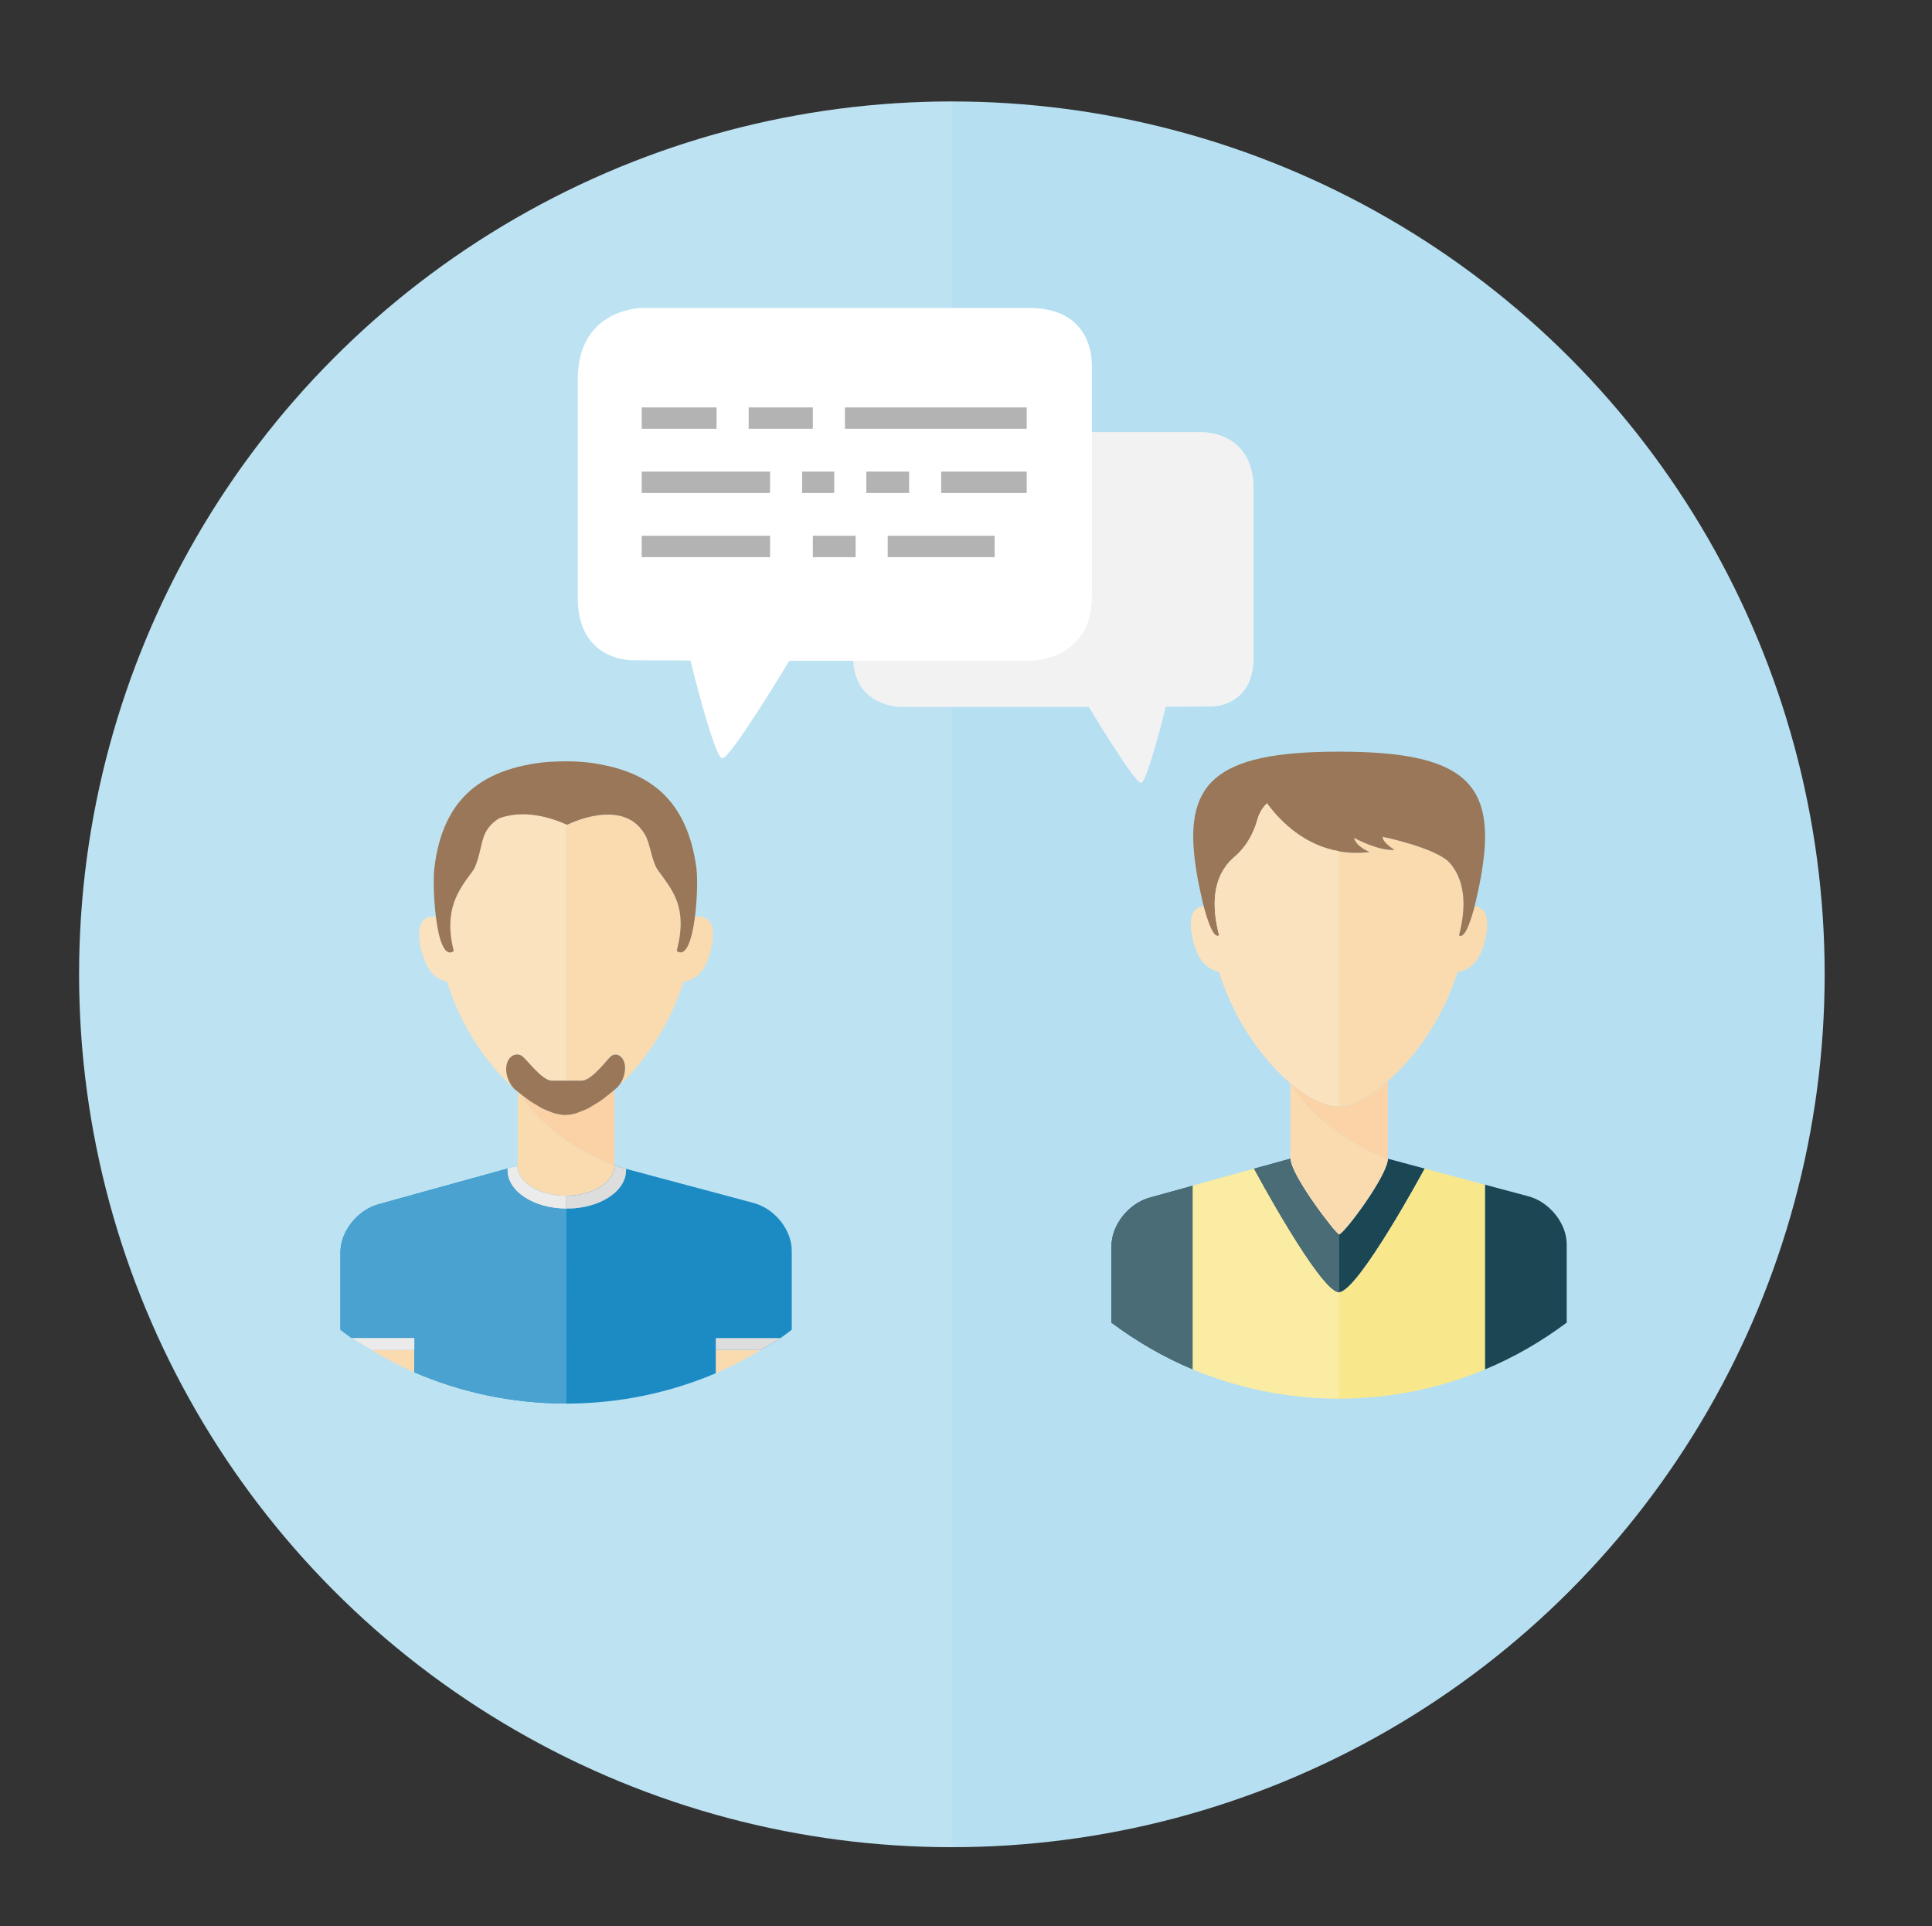 <svg id="dialogo" xmlns="http://www.w3.org/2000/svg" width="180.64" height="180.089" viewBox="0 0 180.64 180.089"><rect x="0" y="0" width="180.64" height="180.089" fill="#333333" stroke="none"/><style><![CDATA[
	.st0{fill:#496C76;}
	.st1{fill:#49A2D0;}
	.st2{fill:#B3B3B3;}
	.st3{fill:#1B4754;}
	.st4{fill:#B6E0F2;}
	.st5{fill:#1C8BC4;}
	.st6{fill:#EBEBEB;}
	.st7{fill:#F2F2F2;}
	.st8{fill:#F9E78B;}
	.st9{opacity:0.1;fill:#FFFFFF;enable-background:new    ;}
	.st10{fill:#C5C3C4;}
	.st11{fill:#FADBAF;}
	.st12{fill:#FAECA2;}
	.st13{fill:#FBD2A5;}
	.st14{fill:#FBD3A7;}
	.st15{fill:#FBE2BF;}
	.st16{fill:#FFFFFF;}
	.st17{fill:none;}
	.st18{fill:#9A7758;}
	.st19{fill:#CBD5D8;}
	.st20{fill:#DDDDDD;}
]]>
	#nube-dialogo {
		animation: nubeDialogo 2s infinite;
		-webkit-animation: nubeDialogo 2s infinite;
		-moz-animation: nubeDialogo 2s infinite;
		-o-: nubeDialogo 4s infinite;
	}

	@keyframes nubeDialogo {
		0% {
			opacity: 0;
		}
		50% {
			opacity: 1;
		}
		100% {
			opacity: 0;
		}
	}

	@-webkit-keyframes nubeDialogo {
		0% {
			opacity: 0;
		}
		50% {
			opacity: 1;
		}
		100% {
			opacity: 0;
		}
	}

	@-moz-keyframes nubeDialogo {
		0% {
			opacity: 0;
		}
		50% {
			opacity: 1;
		}
		100% {
			opacity: 0;
		}
	}

	@-o-keyframes nubeDialogo {
		0% {
			opacity: 0;
		}
		50% {
			opacity: 1;
		}
		100% {
			opacity: 0;
		}
	}

	#nube-dos {
		animation: nubeDialogo 3s infinite;
		-webkit-animation: nubeDialogo 3s infinite;
		-moz-animation: nubeDialogo 3s infinite;
		-o-: nubeDialogo 3s infinite;
	}

	@keyframes nubeDos {
		100% {
			opacity: 0;
		}
		50% {
			opacity: 0;
		}
		0% {
			opacity: 1;
		}
	}

	@-webkit-keyframes nubeDos {
		100% {
			opacity: 1;
		}
		50% {
			opacity: 0;
		}
		0% {
			opacity: 0;
		}
	}

	@-moz-keyframes nubeDos {
		100% {
			opacity: 1;
		}
		50% {
			opacity: 0;
		}
		0% {
			opacity: 0;
		}
	}

	@-o-keyframes nubeDos {
		100% {
			opacity: 1;
		}
		50% {
			opacity: 0;
		}
		0% {
			opacity: 0;
		}
	}


</style>

<circle class="st4" cx="89" cy="91.089" r="81.604"/>
<path class="st9" d="M7.396 91.09c0 45.068 36.537 81.603 81.604 81.603V9.485C43.933 9.485 7.396 46.02 7.396 91.09z"/>
<g id="tipo-uno"><path class="st17" d="M53.822 111.737c-.183.022-.375.026-.566.034.19-.006.384-.01.566-.033z"/>

<path class="st17" d="M52.932 58.31c-19.957 0-36.137 16.322-36.137 36.457 0 12.178 5.942 22.932 15.036 29.555v-7.25c0-1.934 1.587-3.94 3.542-4.48l3.59-.997 2.262-.624.676-.185 6.474-1.794v-.006c0-.12.01-.24.035-.354v.354l-.007.002.006-.002v-6.917c-.027-.022-.052-.05-.08-.074-.05-.043-.1-.086-.147-.13-.035-.03-.07-.053-.104-.086-.01-.007-.015-.02-.023-.027-.292-.26-.58-.538-.87-.835-.025-.024-.05-.042-.073-.066-.02-.018-.035-.037-.053-.055-.006-.006-.012-.016-.02-.024-.514-.538-1.02-1.134-1.51-1.776-.01-.016-.023-.026-.033-.044-.5-.655-.975-1.36-1.426-2.112-.002-.006-.008-.017-.012-.023-.45-.755-.87-1.557-1.245-2.393-.003-.01-.007-.016-.01-.022-.378-.842-.71-1.72-.993-2.63l-.003-.016c-.324-.064-.61-.18-.867-.338-.646-.402-1.068-1.118-1.36-2.03-.055-.17-.122-.32-.165-.5-.342-1.39-.265-2.376.202-2.86.255-.267.638-.372 1.124-.326h.014c-.216-1.72-.25-3.64-.143-4.526.775-6.563 4.475-8.923 9.078-9.74.31-.058.622-.102.94-.137.557-.063 1.123-.096 1.7-.106.213-.005.426-.01.64-.01.69 0 1.362.037 2.018.11.322.036.638.082.95.138 4.656.818 8.305 3.19 9.18 9.74.115.898.083 2.826-.14 4.553 1.492-.23 2.026.943 1.478 3.167-.4 1.624-1.152 2.687-2.544 2.895-1.12 3.577-3.087 6.658-5.158 8.856-.02.026-.046.05-.07.073-.295.313-.59.583-.89.856-.023.027-.04.06-.065.084-.048.042-.095.076-.145.118-.043.04-.088.09-.134.128V108.836c.005.05.005.098.005.146l6.21 1.662.675.182 2.593.69 3.553.953c1.96.523 3.55 2.517 3.55 4.452v7.396c9.095-6.62 15.037-17.376 15.037-29.554 0-20.133-16.18-36.454-36.138-36.454zM57.45 108.983z"/>

<path class="st11" d="M34.72 126.218c1.297.765 2.625 1.477 4.017 2.076v-2.076H34.72zM66.927 128.384c1.463-.62 2.858-1.365 4.213-2.166h-4.213v2.166zM52.91 111.79h.022v.004c.11 0 .216-.018.326-.02.19-.01.382-.014.566-.036 2.064-.26 3.617-1.392 3.62-2.746-.007-.003-5.933-2.1-8.88-6.79-.016-.012-.03-.03-.045-.036-.038-.033-.073-.06-.11-.096v6.916l-.007.005-.028.01c.01 1.538 2.037 2.79 4.534 2.79zM57.45 108.983h-.006z"/>

<path class="st5" d="M52.932 111.794c.306 0 .603-.02.89-.057-.183.026-.375.03-.564.035-.11.004-.216.022-.326.022zM70.48 112.47l-3.554-.952-2.592-.69-.675-.18-6.21-1.664 1.078.292c.003.046.003.097.003.143 0 1.973-2.477 3.573-5.536 3.573-.022 0-.042-.004-.067-.004v18.228h-.098c.034 0 .064.007.097.007 4.966 0 9.692-1.014 13.998-2.84v-3.274h6.03c.37-.247.715-.526 1.073-.787v-7.396c.005-1.938-1.586-3.932-3.55-4.456z"/>

<path class="st13" d="M56.29 102.81c-.26.18-.504.323-.755.478-.163.097-.33.213-.49.296-.27.143-.522.234-.777.325-.123.048-.256.12-.377.155-.34.103-.662.152-.957.16v.01h-.063c-.264 0-.55-.05-.85-.12-.052-.014-.104-.02-.157-.037-.043-.01-.086-.026-.13-.036-.327-.104-.67-.243-1.026-.42-.062-.032-.123-.064-.186-.1-.22-.117-.45-.25-.68-.396-.07-.04-.14-.092-.21-.138-.353-.235-.707-.492-1.065-.787 2.946 4.69 8.872 6.788 8.88 6.79v-7.088c-.204.18-.407.318-.61.48-.183.14-.365.297-.545.427z"/>

<path class="st11" d="M48.374 108.995l.028-.01.006-.002v-.354c-.023.114-.035.233-.035.353v.012zM57.444 108.983h.003c0-.048-.002-.096-.005-.145l.002.145zM54.268 103.91c.254-.093.508-.185.777-.327-.273.14-.524.234-.777.328zM53.89 104.067c-.343.104-.662.15-.96.156.298-.006.617-.056.96-.156zM49.84 103.122c-.07-.044-.14-.09-.21-.138.07.047.14.094.21.138zM39.575 89.386c.292.913.714 1.63 1.36 2.03-.644-.403-1.065-1.12-1.36-2.03zM55.533 103.287c.25-.15.497-.292.756-.48-.26.184-.506.33-.757.48zM51.917 104.085c-.02-.005-.035 0-.055-.008.053.016.104.023.156.036l-.1-.028zM57.444 101.898c.046-.04.09-.09.135-.13-.25.224-.498.416-.746.612.203-.162.406-.298.61-.482zM63.27 88.91c1.057-4.107-.367-5.626-1.756-7.55-.565-.782-.708-2.387-1.164-3.234-1.574-2.923-5.267-1.992-7.325-1.02-.037.016-.02.023 0 .023-.02 0-.037-.008 0-.024l-.097-.038v23.95h1.495c.942-.028 2.398-2.058 2.727-2.3.477-.35 1.073-.016 1.246.696.166.68-.11 1.63-.61 2.15.298-.272.597-.545.89-.855l.072-.075c2.07-2.2 4.04-5.28 5.158-8.855 1.39-.21 2.143-1.27 2.54-2.895.55-2.224.018-3.396-1.474-3.166-.265 2.058-.803 3.827-1.7 3.19zM45.53 98.994c-.01-.015-.024-.027-.034-.044.01.017.023.03.033.044zM41.802 91.752l.007.017-.004-.018zM47.06 100.794c.018.018.033.037.053.054.023.024.048.042.073.066l-.146-.143c.007.008.013.018.02.024zM44.07 96.838c-.003-.007-.01-.016-.013-.024l.013.024zM42.812 94.422c-.003-.01-.007-.017-.01-.022 0 .005.007.013.01.022zM48.33 101.992c.026.024.053.052.08.074.035.032.072.062.107.092-.062-.054-.125-.114-.188-.166zM40.736 85.7c-.484-.044-.866.06-1.123.325.254-.265.635-.37 1.123-.325z"/>

<path class="st10" d="M42.8 94.4c-.378-.842-.712-1.72-.99-2.632.278.913.613 1.79.99 2.63zM48.183 101.862l.146.13c-.03-.025-.058-.056-.084-.08l-.063-.05zM40.937 91.416c.256.158.543.273.865.338-.322-.066-.61-.18-.865-.338zM40.75 85.7h-.014.014zM47.187 100.914c.29.297.577.574.87.835-.02-.022-.036-.047-.054-.067-.275-.245-.547-.492-.816-.77zM39.613 86.025c-.468.486-.543 1.47-.202 2.86.044.183.11.332.165.5-.055-.168-.12-.318-.164-.5-.34-1.39-.265-2.373.203-2.86zM47.04 100.77c-.513-.538-1.02-1.134-1.51-1.776.49.643.995 1.238 1.51 1.777zM45.496 98.95c-.5-.655-.975-1.36-1.426-2.112.45.75.928 1.457 1.426 2.112zM44.057 96.813c-.45-.755-.87-1.556-1.245-2.392.376.84.795 1.64 1.245 2.393z"/>

<path class="st11" d="M48.564 102.198s0-.004-.003-.004c.157.128.31.226.462.342-.26-.195-.518-.396-.777-.624.028.024.055.055.083.08.063.052.126.112.188.166.02.013.032.028.048.04z"/>

<path class="st10" d="M48.564 102.198s0-.004-.003-.004c.157.128.31.226.462.342-.26-.195-.518-.396-.777-.624.028.024.055.055.083.08.063.052.126.112.188.166.02.013.032.028.048.04z"/>

<path class="st13" d="M51.48 103.935c-.242-.086-.48-.176-.736-.3-.01-.01-.023-.013-.037-.02.356.177.7.32 1.026.42-.08-.024-.17-.07-.252-.1z"/>

<path class="st10" d="M51.48 103.935c-.242-.086-.48-.176-.736-.3-.01-.01-.023-.013-.037-.02.356.177.7.32 1.026.42-.08-.024-.17-.07-.252-.1z"/>

<path class="st13" d="M52.87 104.234c-.265 0-.554-.05-.852-.12.3.07.587.12.85.12z"/>
<path class="st10" d="M52.87 104.234c-.265 0-.554-.05-.852-.12.3.07.587.12.85.12z"/>

<path class="st13" d="M49.548 102.925c-.173-.12-.347-.254-.525-.39-.154-.115-.307-.213-.46-.34 0 0 0 .003.002.003.36.295.713.55 1.064.786-.03-.018-.056-.043-.082-.06z"/>

<path class="st10" d="M49.548 102.925c-.173-.12-.347-.254-.525-.39-.154-.115-.307-.213-.46-.34 0 0 0 .003.002.003.36.295.713.55 1.064.786-.03-.018-.056-.043-.082-.06z"/>

<path class="st13" d="M52.932 104.224c-.02 0-.043.01-.063.01h.062v-.01z"/>
<path class="st10" d="M52.932 104.224c-.02 0-.043.01-.063.01h.062v-.01z"/>

<path class="st13" d="M50.52 103.52c-.082-.045-.173-.11-.258-.16-.14-.078-.277-.146-.422-.24.23.15.46.282.68.4z"/>

<path class="st10" d="M50.52 103.52c-.082-.045-.173-.11-.258-.16-.14-.078-.277-.146-.422-.24.23.15.46.282.68.4z"/>

<path class="st11" d="M47.372 99.533c.008-.037.02-.077.03-.117.18-.72.867-1.053 1.4-.71.383.24 1.85 2.286 2.764 2.312h1.365v-23.95c-2.755-1.2-4.838-1.085-6.258-.563-.696.42-1.212 1.003-1.474 1.79-.262.804-.498 2.462-1.018 3.155-1.317 1.762-2.735 3.618-1.757 7.466-.892.64-1.418-1.144-1.68-3.214h-.012c-.484-.044-.865.06-1.122.325-.466.485-.542 1.47-.203 2.858.047.183.112.334.166.5.295.91.715 1.63 1.362 2.03.255.158.542.272.865.336.003.006.003.012.007.017.28.912.612 1.79.99 2.63l.01.023c.38.837.798 1.637 1.247 2.392.004.006.013.017.016.024.448.75.927 1.457 1.422 2.112.01.017.023.03.035.044.49.643.996 1.238 1.513 1.777.046.05.097.095.143.142.27.277.542.524.814.77-.493-.517-.788-1.467-.622-2.15z"/>

<path class="st15" d="M47.372 99.533c.008-.037.02-.077.03-.117.18-.72.867-1.053 1.4-.71.383.24 1.85 2.286 2.764 2.312h1.365v-23.95c-2.755-1.2-4.838-1.085-6.258-.563-.696.42-1.212 1.003-1.474 1.79-.262.804-.498 2.462-1.018 3.155-1.317 1.762-2.735 3.618-1.757 7.466-.892.64-1.418-1.144-1.68-3.214h-.012c-.484-.044-.865.06-1.122.325-.466.485-.542 1.47-.203 2.858.047.183.112.334.166.5.295.91.715 1.63 1.362 2.03.255.158.542.272.865.336.003.006.003.012.007.017.28.912.612 1.79.99 2.63l.01.023c.38.837.798 1.637 1.247 2.392.004.006.013.017.016.024.448.75.927 1.457 1.422 2.112.01.017.023.03.035.044.49.643.996 1.238 1.513 1.777.046.05.097.095.143.142.27.277.542.524.814.77-.493-.517-.788-1.467-.622-2.15z"/>

<path class="st11" d="M52.87 104.234c-.297 0-.62-.06-.953-.15l.1.03c.3.07.588.12.852.12z"/>
<path class="st10" d="M52.87 104.234c-.297 0-.62-.06-.953-.15l.1.03c.3.07.588.12.852.12z"/>
<path class="st11" d="M52.932 104.224c-.02 0-.043.01-.063.01.02 0 .04-.01.062-.01z"/>
<path class="st10" d="M52.932 104.224c-.02 0-.043.01-.063.01.02 0 .04-.01.062-.01z"/>
<path class="st11" d="M49.84 103.122c.143.09.28.16.422.238-.236-.133-.47-.272-.712-.436.026.017.055.04.082.06.07.047.138.094.208.138z"/>
<path class="st10" d="M49.84 103.122c.143.09.28.16.422.238-.236-.133-.47-.272-.712-.436.026.017.055.04.082.06.07.047.138.094.208.138z"/>
<path class="st11" d="M50.744 103.636c.256.127.498.213.737.3-.242-.087-.482-.175-.736-.3z"/>
<path class="st10" d="M50.744 103.636c.256.127.498.213.737.3-.242-.087-.482-.175-.736-.3z"/>
<path class="st18" d="M42.427 88.914c-.98-3.847.44-5.704 1.757-7.465.518-.694.754-2.352 1.02-3.157.257-.785.777-1.366 1.47-1.788 1.42-.522 3.502-.637 6.26.563l.096.037c2.06-.972 5.75-1.903 7.327 1.02.455.848.598 2.452 1.162 3.233 1.387 1.925 2.812 3.444 1.756 7.55.896.638 1.437-1.13 1.7-3.19.223-1.727.254-3.653.14-4.553-.875-6.55-4.524-8.92-9.18-9.74-.31-.055-.628-.102-.95-.138-.656-.073-1.33-.11-2.018-.11-.214 0-.428.004-.64.01-.577.01-1.145.043-1.7.107-.318.035-.63.08-.94.136-4.604.818-8.303 3.178-9.077 9.74-.103.89-.072 2.807.144 4.527.254 2.075.783 3.858 1.673 3.217z"/>
<path class="st17" d="M53.025 77.13c-.02 0-.037-.007 0-.023"/>
<path class="st18" d="M49.026 102.536c.176.133.35.27.523.39.24.162.476.302.71.435.087.05.177.115.26.162l.186.1.037.022c.254.12.498.212.737.3.083.03.172.076.252.103.043.014.086.03.13.04.02.006.035.003.055.008.334.088.656.147.952.147.018 0 .04-.01.06-.01.298-.007.617-.057.96-.16.12-.036.25-.106.378-.156.252-.094.505-.186.777-.325.16-.082.325-.198.488-.294.25-.15.498-.295.756-.48.18-.127.36-.283.545-.427.248-.196.495-.39.745-.612.05-.04.096-.076.144-.12.025-.02.042-.056.064-.082.5-.52.776-1.47.608-2.15-.17-.71-.77-1.043-1.244-.695-.327.24-1.786 2.272-2.73 2.3h-2.855c-.913-.028-2.38-2.07-2.763-2.31-.535-.344-1.22-.01-1.4.71-.01.038-.023.076-.03.116-.167.682.128 1.63.627 2.15.02.02.037.043.054.066.01.007.015.02.023.03.037.032.07.05.106.085.02.017.042.032.063.047.26.216.518.417.78.612z"/>
<path class="st5" d="M34.714 126.21h4.026v.01h-4.026z"/>
<path class="st20" d="M34.714 126.21h4.026v.01h-4.026z"/>
<path class="st5" d="M66.927 126.218h4.213c.613-.362 1.23-.717 1.816-1.112h-6.03v1.112z"/>
<path class="st20" d="M66.927 126.218h4.213c.613-.362 1.23-.717 1.816-1.112h-6.03v1.112zM53.822 111.737c2.07-.263 3.625-1.396 3.625-2.754 0 1.36-1.555 2.492-3.625 2.754z"/>
<path class="st11" d="M57.45 108.983h-.005v.005c-.003 1.354-1.556 2.486-3.62 2.75 2.067-.263 3.623-1.396 3.625-2.755z"/>
<path class="st20" d="M57.45 108.983h-.005v.005c-.003 1.354-1.556 2.486-3.62 2.75 2.067-.263 3.623-1.396 3.625-2.755z"/>

<path class="st5" d="M53.822 111.737c-.287.034-.586.057-.89.057v1.194c.02 0 .042.004.067.004 3.058 0 5.535-1.6 5.535-3.577 0-.048-.003-.1-.003-.143l-1.08-.292c-.004 1.362-1.56 2.495-3.63 2.757z"/>
<path class="st20" d="M53.822 111.737c-.287.034-.586.057-.89.057v1.194c.02 0 .042.004.067.004 3.058 0 5.535-1.6 5.535-3.577 0-.048-.003-.1-.003-.143l-1.08-.292c-.004 1.362-1.56 2.495-3.63 2.757z"/>
<path class="st13" d="M57.444 108.983v.005z"/><path class="st20" d="M57.444 108.983v.005z"/>
<path class="st10" d="M52.91 111.794c-2.502 0-4.527-1.25-4.536-2.8.008 1.548 2.036 2.8 4.535 2.8zM35.372 112.594l3.59-.993 2.262-.625.674-.188 5.567-1.54.902-.25V109l.005-.002v-.005l-6.474 1.794-.674.185-2.262.622-3.59 1c-1.955.538-3.543 2.544-3.543 4.48v.006c0-1.938 1.587-3.944 3.542-4.486z"/><path class="st5" d="M52.904 111.797l.028-.003h-.023c-2.5 0-4.527-1.25-4.536-2.8h-.005c.008 1.548 2.037 2.803 4.534 2.803z"/><path class="st10" d="M52.904 111.797l.028-.003h-.023c-2.5 0-4.527-1.25-4.536-2.8h-.005c.008 1.548 2.037 2.803 4.534 2.803z"/><path class="st5" d="M52.932 112.988c-3.027-.022-5.47-1.61-5.47-3.57 0-.058 0-.112.003-.172l-5.567 1.538-.674.187-2.262.624-3.59.996c-1.955.538-3.543 2.545-3.543 4.485v7.24c.36.262.706.537 1.073.79h5.833V128.295c4.33 1.865 9.092 2.908 14.095 2.922h.1l.002-18.23z"/><path class="st1" d="M52.932 112.988c-3.027-.022-5.47-1.61-5.47-3.57 0-.058 0-.112.003-.172l-5.567 1.538-.674.187-2.262.624-3.59.996c-1.955.538-3.543 2.545-3.543 4.485v7.24c.36.262.706.537 1.073.79h5.833V128.295c4.33 1.865 9.092 2.908 14.095 2.922h.1l.002-18.23z"/><path class="st11" d="M48.372 108.995c.01 1.547 2.036 2.8 4.535 2.8h.02v-.006h-.02c-2.495 0-4.522-1.252-4.535-2.795v-.005.005z"/><path class="st10" d="M48.372 108.995c.01 1.547 2.036 2.8 4.535 2.8h.02v-.006h-.02c-2.495 0-4.522-1.252-4.535-2.795v-.005.005z"/><path class="st5" d="M38.737 125.105h-5.833c.584.395 1.2.747 1.807 1.105h4.025l.002-1.105z"/><path class="st20" d="M38.737 125.105h-5.833c.584.395 1.2.747 1.807 1.105h4.025l.002-1.105z"/><path class="st6" d="M38.737 125.105h-5.833c.584.395 1.2.747 1.807 1.105h4.025l.002-1.105z"/><path class="st20" d="M47.462 109.243l.902-.25z"/><path class="st10" d="M47.462 109.243l.902-.25z"/><path class="st5" d="M52.904 111.797c-2.497 0-4.525-1.254-4.535-2.8l-.9.25c-.008.056-.008.11-.008.17 0 1.958 2.444 3.55 5.47 3.57v-1.193c-.01 0-.02.003-.028.003z"/><path class="st20" d="M52.904 111.797c-2.497 0-4.525-1.254-4.535-2.8l-.9.25c-.008.056-.008.11-.008.17 0 1.958 2.444 3.55 5.47 3.57v-1.193c-.01 0-.02.003-.028.003z"/><path class="st6" d="M52.904 111.797c-2.497 0-4.525-1.254-4.535-2.8l-.9.25c-.008.056-.008.11-.008.17 0 1.958 2.444 3.55 5.47 3.57v-1.193c-.01 0-.02.003-.028.003z"/></g><g id="tipo-dos"><path class="st17" d="M113.988 87.444s.004 0 0 0c-.326-1.264-.45-2.36-.405-3.312-.044.952.08 2.05.405 3.312z"/><path class="st17" d="M125.205 58.328c-19.824 0-35.897 16.213-35.897 36.214 0 11.95 5.765 22.52 14.614 29.114v-7.17c0-1.95 1.6-3.976 3.568-4.52l3.627-1.003.413-.116 3.946-1.092 5.167-1.43v-7.075c.013.01.022.02.032.027.02.014.033.027.047.038l.137.112c-.13-.105-.264-.218-.396-.333.132.115.265.228.395.333.312.25.624.488.932.697l.043.03c.095.064.19.128.287.188.096.062.19.118.283.178.063.035.125.072.19.104.077.04.152.086.23.128.232.116.457.226.682.318.06.023.117.044.175.068.06.02.115.036.176.06.055.02.113.033.17.054.06.02.117.036.175.046.054.017.105.03.16.036.038.01.07.018.107.022.237.05.46.074.674.074.025 0 .038 0 .064-.005v-.003h-.064c-.214 0-.44-.024-.674-.07-.036-.006-.07-.012-.106-.02l-.16-.038c-.057-.016-.114-.03-.176-.05-.057-.02-.11-.035-.17-.053-.06-.02-.115-.035-.176-.06-.058-.02-.116-.04-.175-.067-.225-.093-.45-.195-.682-.317-.078-.04-.153-.085-.23-.125l-.19-.104c-.093-.056-.188-.116-.283-.176-.096-.062-.192-.123-.287-.188l-.043-.03c-.308-.213-.62-.444-.933-.7-.045-.034-.093-.072-.138-.11-.017-.014-.03-.028-.047-.038-.01-.01-.02-.02-.032-.028-.06-.05-.12-.104-.18-.156-.064-.055-.13-.114-.193-.174l-.196-.18c-.055-.047-.104-.104-.166-.155-.143-.132-.284-.27-.427-.418l-.193-.202c-.07-.07-.136-.14-.198-.21-.07-.074-.136-.147-.202-.22-.056-.07-.12-.137-.18-.206l-.213-.245c-.066-.078-.132-.155-.196-.235-.17-.208-.342-.42-.51-.637-.277-.36-.552-.743-.817-1.137-.062-.09-.12-.18-.18-.27-.06-.094-.117-.186-.178-.28-.116-.187-.237-.376-.347-.567-.05-.082-.1-.164-.147-.248-.062-.11-.13-.22-.19-.335-.07-.126-.14-.25-.206-.375-.194-.378-.393-.766-.577-1.16-.102-.213-.196-.423-.29-.642-.046-.105-.093-.215-.135-.323-.18-.44-.35-.884-.507-1.34-.08-.226-.153-.453-.227-.686-.306-.062-.58-.168-.82-.312-.15-.087-.286-.19-.412-.303-.03-.026-.058-.054-.084-.08-.11-.108-.21-.226-.306-.352-.07-.1-.14-.198-.2-.307-.037-.06-.07-.12-.104-.182-.126-.24-.235-.507-.328-.792-.06-.178-.107-.367-.162-.565-.033-.144-.064-.284-.093-.42l-.036-.202c-.016-.083-.028-.163-.037-.243-.02-.133-.03-.26-.035-.38-.003-.06-.01-.118-.012-.174-.006-.278.016-.523.062-.74.027-.114.057-.22.1-.315l.03-.07c.01-.02.02-.043.035-.067.024-.04.045-.08.072-.12.026-.038.05-.075.082-.107.017-.015.03-.035.046-.05.01-.007.02-.02.03-.03.01-.005.017-.014.026-.02.016-.016.035-.03.05-.043.052-.04.108-.08.17-.11.042-.02.083-.037.125-.054.022-.008.04-.016.066-.022.067-.02.14-.034.214-.046.027 0 .047-.005.076-.01-.062-.243-.116-.487-.175-.74-.2-.897-.387-1.786-.52-2.65-1.284-8.076 1.648-11.032 13.225-11.05h.277c11.58.02 14.51 2.975 13.228 11.05-.13.866-.318 1.753-.522 2.65-.056.256-.114.506-.176.75 1.105.103 1.453 1.262.967 3.226-.4 1.64-1.16 2.71-2.564 2.92-1.134 3.608-3.118 6.717-5.203 8.936-.438.463-.88.888-1.313 1.273h-.003v.02l.004-.004v7.204l.003.024 3.448.924 5.212 1.393.896.24 3.582.96c1.98.527 3.584 2.54 3.584 4.49v7.324c8.847-6.596 14.61-17.163 14.61-29.115-.002-20.01-16.075-36.222-35.9-36.222z"/><path class="st3" d="M129.763 108.325c0 .003-.003.005-.003.006v.01h.003v.006l-.003-.002c-.034 1.57-4.02 6.91-4.555 7.067v5.402c1.822-.1 8.006-11.564 8.006-11.564l-3.447-.923zM142.907 111.842l-3.586-.96-.892-.238.407.11v17.278c2.744-1.138 5.302-2.63 7.65-4.378v-7.327c0-1.945-1.6-3.954-3.578-4.485z"/><path class="st11" d="M129.763 108.325zM125.183 115.415c.008 0 .016-.007.022-.007v.003c.536-.157 4.523-5.496 4.555-7.07-.032-.01-6.16-2.187-9.077-7.046.014.012.028.025.043.036.042.037.093.076.136.112.316.256.623.486.934.697.016.01.03.024.04.03.1.065.19.13.287.187.1.062.19.12.287.177.06.034.123.072.186.107.078.044.157.09.233.126.232.117.456.228.68.318l.174.07c.056.02.113.037.175.062.055.017.11.035.17.05.06.023.117.036.175.05.054.015.105.027.16.037.038.01.07.015.105.022.238.046.462.068.677.068h.064c1.217-.027 2.862-.88 4.544-2.35v-.022c-1.685 1.477-3.333 2.328-4.55 2.355v.005h-.062c-.215 0-.442-.025-.677-.074-.034-.005-.066-.015-.104-.024-.052-.01-.102-.024-.158-.034-.058-.013-.116-.033-.175-.05l-.172-.055c-.058-.02-.114-.038-.175-.062-.057-.02-.116-.045-.175-.067-.225-.09-.452-.195-.682-.315l-.23-.127c-.064-.035-.127-.07-.19-.107-.09-.053-.184-.11-.282-.173-.1-.06-.188-.125-.287-.19-.015-.008-.033-.018-.04-.028-.31-.21-.62-.443-.936-.697-.04-.036-.09-.076-.137-.115-.016-.01-.03-.024-.043-.035v-.002c-.012-.01-.02-.017-.036-.026v7.072c.013 1.566 4.286 7.106 4.543 7.095zM129.76 108.325v.006l.003-.005z"/><path class="st14" d="M125.147 103.45c-.217 0-.442-.022-.68-.067l-.102-.024c-.05-.014-.104-.026-.16-.036-.058-.017-.115-.03-.177-.05-.058-.02-.112-.037-.17-.052-.06-.024-.116-.04-.174-.064-.06-.023-.115-.043-.177-.07-.224-.087-.45-.19-.68-.314-.076-.04-.155-.083-.232-.126l-.187-.106c-.096-.056-.19-.113-.287-.175-.095-.06-.188-.122-.285-.188-.014-.006-.03-.016-.042-.032-.31-.21-.617-.44-.932-.697l-.137-.11c-.017-.01-.03-.026-.043-.036 2.92 4.857 9.046 7.037 9.077 7.047l.003.004v-.007h-.003v-.016h-.003v-.145c.003.035.003.08.003.118V101.1s0 .002-.003.002c-1.684 1.473-3.33 2.323-4.545 2.352-.024-.003-.043-.003-.063-.003z"/><path class="st11" d="M129.757 108.325h.006c0-.01-.003-.018-.003-.024 0-.04 0-.082-.003-.12v.145zM120.723 101.316c-.017-.01-.03-.024-.047-.034.017.012.03.025.047.034zM111.514 85.474c.01-.024.02-.046.034-.07.01-.02.02-.043.036-.065.022-.042.043-.084.072-.124.026-.04.05-.074.082-.107.016-.02.03-.036.044-.05.013-.008.022-.02.032-.03.01-.007.016-.015.024-.022.015-.015.035-.03.052-.042.053-.042.104-.077.17-.11.042-.022.08-.038.123-.054.023-.008.043-.018.068-.024.068-.02.14-.036.216-.047.024 0 .046-.005.076-.008v-.004c-.03.002-.052.007-.076.01-.075.01-.147.026-.215.047-.024.006-.044.015-.067.02l-.123.056c-.062.033-.117.072-.17.112-.02.013-.037.027-.052.042-.01.006-.015.016-.024.02l-.032.032c-.018.017-.032.034-.044.05-.033.034-.056.07-.082.106-.03.04-.05.082-.072.12-.017.022-.026.047-.036.068-.015.024-.024.046-.034.07-.037.096-.073.2-.097.313-.048.217-.067.463-.062.74v.002c-.006-.275.014-.52.062-.738.023-.112.056-.217.097-.313zM129.76 101.083c.437-.387.877-.81 1.313-1.274 2.085-2.218 4.07-5.325 5.2-8.936 1.402-.21 2.164-1.28 2.567-2.92.484-1.966.138-3.125-.967-3.227-.03.127-.063.248-.097.373-.022.002-.705 2.813-1.36 2.352.657-2.532.492-4.397-.187-5.762-.19-.377-.423-.713-.684-1.02-1.303-1.42-6.276-2.436-6.276-2.436-.02.545 1.122 1.225 1.122 1.225-1.54.12-3.8-1.13-3.8-1.13.236.877 1.47 1.328 1.47 1.328-1.028.123-1.98.09-2.857-.062v23.839c1.22-.027 2.865-.878 4.552-2.353h.003z"/><path class="st17" d="M120.465 101.1c.132.115.265.227.39.333M120.86 101.433c.312.254.624.487.932.697M120.86 101.433c.312.254.624.487.932.697M122.826 102.757c.232.12.457.226.682.315M122.826 102.757c.232.12.457.226.682.315"/>

<path class="st11" d="M125.205 103.438v-.004c-.022.004-.04.004-.063.004-.215 0-.44-.03-.678-.073.24.047.463.073.678.073h.063z"/>

<path class="st10" d="M125.205 103.438v-.004c-.022.004-.04.004-.063.004-.215 0-.44-.03-.678-.073.24.047.463.073.678.073h.063z"/>

<path class="st8" d="M114.077 110.146l1.4-.39-3.947 1.092 1.865-.513zM138.836 110.753l-.412-.105-5.213-1.395s-6.183 11.463-8.005 11.563v9.943h-.02.02c4.828 0 9.425-.974 13.63-2.72v-4.646-12.64z"/><path class="st19" d="M125.183 115.415l.022-.004v-.002z"/>

<path class="st3" d="M125.164 120.822c.013 0 .033-.01.04-.014v-5.397c-.006 0-.014.005-.02.005-.258.01-4.534-5.53-4.54-7.09l-5.17 1.43 1.755-.483s6.17 11.487 7.934 11.55z"/>

<path class="st0" d="M125.164 120.822c.013 0 .033-.01.04-.014v-5.397c-.006 0-.014.005-.02.005-.258.01-4.534-5.53-4.54-7.09l-5.17 1.43 1.755-.483s6.17 11.487 7.934 11.55z"/><path class="st3" d="M111.117 110.964l-3.627 1.003c-1.968.544-3.568 2.57-3.568 4.523v7.167c2.344 1.744 4.882 3.23 7.608 4.363v-17.173l-.413.117z"/>

<path class="st0" d="M111.117 110.964l-3.627 1.003c-1.968.544-3.568 2.57-3.568 4.523v7.167c2.344 1.744 4.882 3.23 7.608 4.363v-17.173l-.413.117z"/>

	<path class="st8" d="M125.205 120.813c-.012 0-.032.014-.04.014-1.764-.067-7.934-11.555-7.934-11.555l-1.754.484-1.397.39-.684.19-1.863.512v17.172c4.21 1.75 8.82 2.73 13.657 2.733h.016v-9.94z"/><path class="st12" d="M125.205 120.813c-.012 0-.032.014-.04.014-1.764-.067-7.934-11.555-7.934-11.555l-1.754.484-1.397.39-.684.19-1.863.512v17.172c4.21 1.75 8.82 2.73 13.657 2.733h.016v-9.94z"/>

<path class="st18" d="M112.537 84.722c.032.125.063.25.092.373.022.002.706 2.81 1.362 2.352v-.003c-.327-1.264-.453-2.36-.405-3.312.043-.955.253-1.762.597-2.446.275-.556.64-1.027 1.065-1.426 1.27-1.024 1.978-2.37 2.335-3.684.135-.5.457-1.068.87-1.472 1.343 1.808 3.554 3.93 6.755 4.483v.005c.878.152 1.83.185 2.857.062 0 0-1.233-.45-1.472-1.33 0 0 2.26 1.25 3.8 1.13 0 0-1.142-.68-1.118-1.224 0 0 4.97 1.017 6.274 2.437.26.306.494.642.682 1.02.68 1.365.844 3.23.187 5.76.653.462 1.34-2.35 1.36-2.35.035-.126.065-.247.097-.375.06-.245.118-.493.177-.748.205-.898.388-1.788.522-2.65 1.282-8.076-1.647-11.033-13.23-11.052h-.275c-11.577.02-14.51 2.976-13.226 11.052.13.865.32 1.752.52 2.65.06.25.115.5.177.74-.004.006-.004.008-.003.008z"/>

<path class="st10" d="M125.142 103.428c-.215 0-.44-.022-.678-.07-.033-.004-.066-.015-.103-.02-.052-.012-.103-.024-.157-.04-.06-.014-.117-.03-.176-.047-.056-.02-.114-.035-.17-.052-.06-.02-.115-.035-.175-.062-.058-.02-.116-.04-.178-.07-.222-.088-.45-.19-.68-.313-.078-.04-.155-.086-.23-.128-.065-.034-.13-.07-.19-.106-.093-.054-.187-.11-.284-.176-.098-.06-.19-.126-.287-.188-.015-.01-.03-.02-.04-.03-.31-.21-.62-.447-.936-.698-.042-.036-.09-.073-.137-.113-.016-.012-.03-.026-.045-.036l-.033-.026c-.06-.053-.118-.106-.178-.157-.065-.054-.132-.114-.196-.175l-.196-.182c-.054-.044-.105-.104-.164-.152-.146-.136-.287-.273-.43-.42-.066-.067-.127-.134-.192-.203-.07-.07-.136-.142-.2-.21-.067-.074-.133-.147-.2-.218-.058-.068-.12-.137-.18-.205-.072-.08-.145-.164-.214-.25-.066-.076-.13-.15-.194-.23-.17-.208-.34-.418-.51-.637-.278-.364-.553-.746-.816-1.14-.062-.088-.12-.18-.183-.27-.06-.093-.114-.187-.177-.28-.115-.184-.235-.373-.346-.563-.05-.083-.102-.166-.147-.25-.064-.11-.13-.222-.192-.337-.07-.123-.14-.247-.205-.372-.197-.38-.392-.766-.577-1.162-.1-.21-.197-.423-.29-.64-.048-.105-.094-.216-.136-.322-.177-.44-.35-.884-.505-1.34-.08-.226-.153-.456-.227-.686v-.004c-.308-.06-.58-.164-.823-.31-.147-.086-.284-.188-.41-.302-.032-.024-.058-.053-.084-.08-.107-.106-.21-.226-.308-.353-.07-.097-.136-.198-.197-.305-.036-.06-.07-.122-.104-.185-.123-.237-.233-.504-.325-.79-.06-.18-.11-.37-.163-.566-.034-.146-.063-.285-.093-.422l-.04-.2c-.01-.084-.023-.164-.032-.245-.02-.132-.03-.26-.035-.382l-.01-.173v.002l.01.172c.01.12.02.248.035.38.012.08.023.16.033.244.013.066.025.132.04.2.028.138.058.278.092.423.05.2.104.387.163.566.095.286.202.55.326.79.035.063.068.123.105.182.062.108.128.21.197.308.097.127.198.246.31.352.025.026.05.053.083.08.126.115.263.216.41.303.246.144.52.25.823.31v.004c.073.23.146.46.227.686.155.456.322.9.505 1.336.042.11.088.218.137.325.092.217.188.43.29.64.18.394.38.78.576 1.16.065.128.135.25.205.375.062.113.128.227.192.337.046.083.097.165.147.247.11.192.23.382.346.566.063.093.117.187.176.278.06.09.12.182.182.272.264.393.538.775.817 1.137.167.22.337.43.508.64l.194.23c.07.085.142.168.215.247l.18.207c.066.07.132.144.2.217.063.07.13.142.2.21.064.07.125.137.19.204.144.146.285.285.43.42.057.05.107.105.165.155l.196.18c.064.054.13.113.196.172l.178.16c.014.01.02.016.033.024.02.013.032.026.045.04l.137.108c.314.254.626.488.935.7.013.01.03.02.04.03.098.064.19.126.288.187.098.06.19.115.283.175.063.037.126.07.19.106.076.042.153.086.23.126.234.117.46.224.68.316.06.025.118.047.18.067.055.023.11.04.174.062.056.02.11.035.17.053.06.022.116.035.176.052.054.015.104.025.158.034.037.01.07.02.104.024.24.043.463.068.678.068h.063-.063zM113.992 87.444c-.33-1.264-.455-2.36-.41-3.312-.042.952.08 2.05.41 3.312z"/>

<path class="st11" d="M111.4 87.082l.037.243.035.202c.028.137.058.28.095.422.05.197.102.385.16.564.097.285.202.552.327.79.032.063.068.126.103.185.063.107.133.21.202.305.09.13.192.246.302.35.03.03.057.057.088.083.124.116.26.216.41.302.245.144.52.25.822.313.072.234.145.46.225.69.158.452.326.897.507 1.335.044.108.09.218.138.324.093.217.186.43.288.642.182.394.383.78.577 1.158.066.13.136.25.205.375.063.114.13.227.193.34l.146.245c.11.192.232.383.35.566.058.095.116.188.176.28s.12.18.18.27c.266.395.54.774.817 1.137.167.22.34.433.508.637.067.08.133.16.2.235.068.084.14.166.21.246.063.07.125.138.182.205.065.072.132.146.2.218.063.07.13.142.198.212.063.068.13.135.195.202.142.146.283.284.425.42.057.05.11.103.167.152.064.062.13.122.193.18.066.058.132.117.198.178.06.05.118.102.178.154.013.01.024.017.033.028.02.013.032.027.045.034.047.04.092.08.138.114.31.252.625.488.932.7.013.01.03.02.043.027.096.063.19.13.287.19l.283.172c.063.037.125.075.188.108.08.043.156.087.233.125.23.118.456.228.68.316.06.025.12.047.176.07.06.022.115.04.174.06.057.02.116.034.174.054.06.02.117.034.177.047.054.018.105.032.16.04.035.006.07.016.104.023.24.045.462.07.677.07h.064v-23.83c-3.204-.555-5.413-2.676-6.753-4.486-.414.404-.736.97-.87 1.47-.357 1.315-1.067 2.662-2.337 3.686-.426.4-.79.87-1.067 1.425-.338.682-.55 1.488-.598 2.44-.043.953.08 2.05.408 3.313v.007c-.655.46-1.34-2.35-1.364-2.352-.03-.125-.06-.246-.093-.374v-.002c-.028.003-.053.005-.078.01-.075.01-.148.027-.215.046-.023.007-.044.015-.068.024-.043.016-.084.033-.124.053-.06.035-.115.07-.17.112-.02.013-.038.027-.05.042-.01.007-.017.015-.026.02l-.032.032c-.02.015-.034.034-.045.05-.03.034-.056.07-.084.106-.027.037-.05.08-.072.123-.015.02-.023.043-.036.066l-.03.07c-.042.096-.073.2-.1.316-.046.216-.065.462-.06.738 0 .056.005.113.01.172.02.126.03.252.048.386z"/>

<path class="st15" d="M111.4 87.082l.037.243.035.202c.028.137.058.28.095.422.05.197.102.385.16.564.097.285.202.552.327.79.032.063.068.126.103.185.063.107.133.21.202.305.09.13.192.246.302.35.03.03.057.057.088.083.124.116.26.216.41.302.245.144.52.25.822.313.072.234.145.46.225.69.158.452.326.897.507 1.335.044.108.09.218.138.324.093.217.186.43.288.642.182.394.383.78.577 1.158.066.13.136.25.205.375.063.114.13.227.193.34l.146.245c.11.192.232.383.35.566.058.095.116.188.176.28s.12.18.18.27c.266.395.54.774.817 1.137.167.22.34.433.508.637.067.08.133.16.2.235.068.084.14.166.21.246.063.07.125.138.182.205.065.072.132.146.2.218.063.07.13.142.198.212.063.068.13.135.195.202.142.146.283.284.425.42.057.05.11.103.167.152.064.062.13.122.193.18.066.058.132.117.198.178.06.05.118.102.178.154.013.01.024.017.033.028.02.013.032.027.045.034.047.04.092.08.138.114.31.252.625.488.932.7.013.01.03.02.043.027.096.063.19.13.287.19l.283.172c.063.037.125.075.188.108.08.043.156.087.233.125.23.118.456.228.68.316.06.025.12.047.176.07.06.022.115.04.174.06.057.02.116.034.174.054.06.02.117.034.177.047.054.018.105.032.16.04.035.006.07.016.104.023.24.045.462.07.677.07h.064v-23.83c-3.204-.555-5.413-2.676-6.753-4.486-.414.404-.736.97-.87 1.47-.357 1.315-1.067 2.662-2.337 3.686-.426.4-.79.87-1.067 1.425-.338.682-.55 1.488-.598 2.44-.043.953.08 2.05.408 3.313v.007c-.655.46-1.34-2.35-1.364-2.352-.03-.125-.06-.246-.093-.374v-.002c-.028.003-.053.005-.078.01-.075.01-.148.027-.215.046-.023.007-.044.015-.068.024-.043.016-.084.033-.124.053-.06.035-.115.07-.17.112-.02.013-.038.027-.05.042-.01.007-.017.015-.026.02l-.032.032c-.02.015-.034.034-.045.05-.03.034-.056.07-.084.106-.027.037-.05.08-.072.123-.015.02-.023.043-.036.066l-.03.07c-.042.096-.073.2-.1.316-.046.216-.065.462-.06.738 0 .056.005.113.01.172.02.126.03.252.048.386z"/>

<path class="st18" d="M112.63 85.095c-.03-.123-.06-.247-.093-.373v.003c.032.127.063.25.092.374.022 0 .71 2.812 1.362 2.35v-.004c-.656.46-1.34-2.347-1.363-2.35z"/>

<path class="st10" d="M112.63 85.095c-.03-.123-.06-.247-.093-.373v.003c.032.127.063.25.092.374.022 0 .71 2.812 1.362 2.35v-.004c-.656.46-1.34-2.347-1.363-2.35z"/>

<path class="st18" d="M118.45 75.107c-.413.402-.733.97-.868 1.47-.356 1.315-1.066 2.66-2.336 3.685-.426.4-.792.872-1.065 1.426-.343.682-.554 1.492-.598 2.446.044-.953.255-1.76.6-2.44.272-.557.64-1.026 1.064-1.426 1.27-1.024 1.98-2.37 2.336-3.685.135-.5.455-1.068.87-1.472 1.34 1.81 3.55 3.932 6.753 4.486v-.005c-3.202-.552-5.413-2.676-6.754-4.483z"/>

<path class="st10" d="M118.45 75.107c-.413.402-.733.97-.868 1.47-.356 1.315-1.066 2.66-2.336 3.685-.426.4-.792.872-1.065 1.426-.343.682-.554 1.492-.598 2.446.044-.953.255-1.76.6-2.44.272-.557.64-1.026 1.064-1.426 1.27-1.024 1.98-2.37 2.336-3.685.135-.5.455-1.068.87-1.472 1.34 1.81 3.55 3.932 6.753 4.486v-.005c-3.202-.552-5.413-2.676-6.754-4.483z"/></g>

<path id="nube-dos" class="st7" d="M84.316 40.403h28.205s4.68-.004 4.68 5.198v15.89c0 4.777-4.13 4.563-4.13 4.563l-4.073.018s-1.74 7.123-2.32 7.123c-.613 0-4.875-7.102-4.875-7.102H84.316s-4.55.08-4.55-4.698v-16.76c0-.386-.062-4.23 4.55-4.23z"/>

<g id="nube-dialogo"><path id="nube-uno" class="st16" d="M96.246 28.795H60.032s-6.01-.004-6.01 6.675v20.4c0 6.134 5.306 5.86 5.306 5.86l5.23.022s2.233 9.144 2.978 9.144c.787 0 6.26-9.12 6.26-9.12h22.45s5.844.102 5.844-6.033v-21.52c0-.494.08-5.428-5.844-5.428z"/><path class="st2" d="M60 44.09h12v2H60zM75 44.09h3v2h-3zM81 44.09h4v2h-4zM88 44.09h8v2h-8zM79 38.09h17v2H79zM70 38.09h6v2h-6zM60 38.09h7v2h-7zM76 50.09h4v2h-4zM60 50.09h12v2H60zM83 50.09h10v2H83z"/></g></svg>